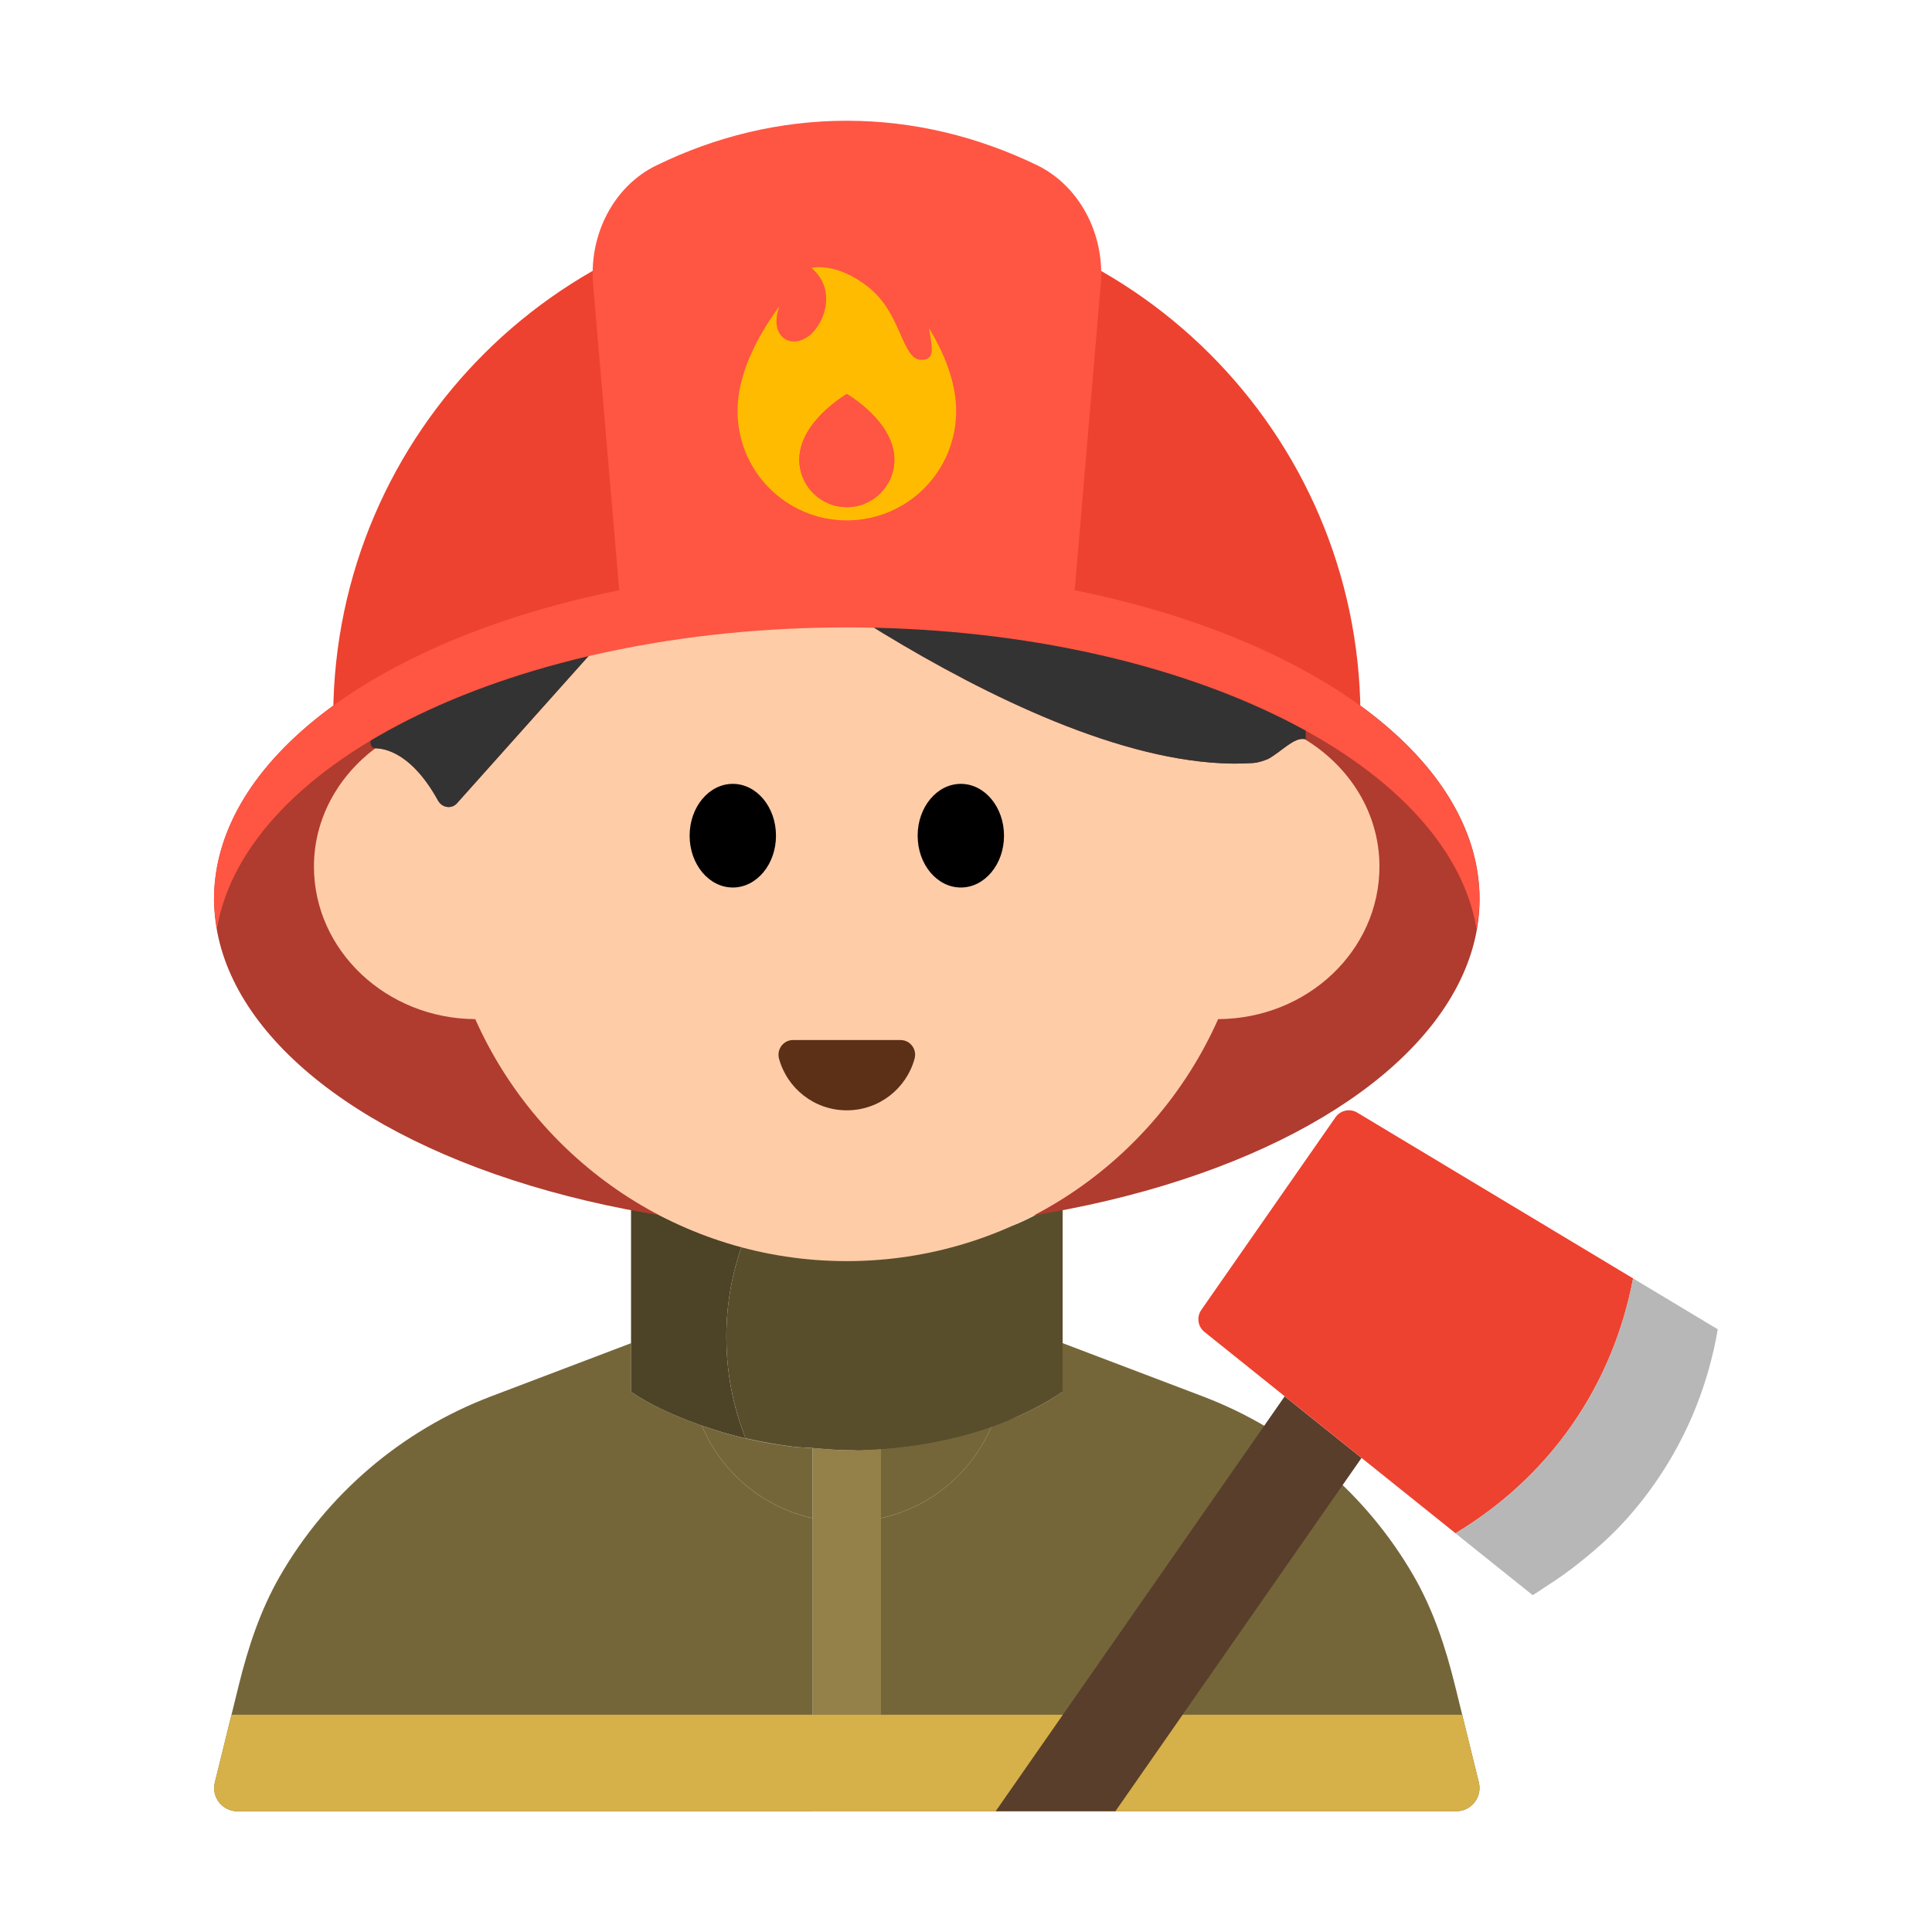 <?xml version="1.0" encoding="UTF-8"?><svg id="Layer_1" xmlns="http://www.w3.org/2000/svg" viewBox="0 0 40 40"><g><g><path d="m30.618,36.903l-.494-2.008c-.192-.781-.446-1.553-.846-2.251-.976-1.7-2.516-3.027-4.377-3.734l-2.901-1.102v1.006c-.273.185-.577.353-.908.501-.173.077-.37.133-.557.199-.403.963-1.256,1.688-2.296,1.919v6.067h11.911c.313,0,.542-.293.468-.597Z" fill="#75663a"/><path d="m14.53,29.515c-.543-.192-1.049-.419-1.464-.7v-1.006l-2.901,1.102c-1.861.707-3.401,2.034-4.377,3.734-.4.698-.654,1.47-.846,2.251l-.494,2.008c-.075.304.155.597.468.597h11.911v-6.067c-1.04-.231-1.893-.955-2.296-1.919Z" fill="#75663a"/><path d="m15.366,25.771c.331.078.674.141,1.028.187.361.042.729.072,1.11.073.01,0,.019.002.029.002,1.209,0,2.317-.229,3.255-.6v-1.123h-6.509v1.123c.341.135.703.247,1.088.338h0Z" fill="#75663a"/><path d="m18.24,31.433c1.04-.231,1.893-.955,2.296-1.919-.69.244-1.462.403-2.296.463v1.455Z" fill="#75663a"/><path d="m14.53,29.515c.403.963,1.256,1.688,2.296,1.919v-1.453c-.134-.011-.273-.012-.404-.028-.684-.078-1.313-.232-1.892-.437Z" fill="#75663a"/><path d="m18.24,29.978c-.235.017-.464.046-.707.046-.007,0-.013-.001-.021-.001-.236,0-.46-.024-.686-.043v7.52h1.414v-7.522Z" fill="#948049"/><path d="m14.53,29.515c.579.205,1.208.359,1.892.437-.339-.043-.669-.102-.987-.175-.256-.647-.397-1.357-.397-2.104,0-.671.119-1.31.328-1.902-.385-.091-.747-.204-1.088-.338-.444-.175-.862-.372-1.213-.61v3.992c.415.282.921.508,1.464.7Z" fill="#4d4326"/><path d="m16.394,25.958c.358.046.729.071,1.11.073-.381-.001-.75-.031-1.11-.073Z" fill="#4d4326"/><path d="m17.533,30.024c-.007,0-.013-.001-.021-.001.007,0,.013.001.021.001.243,0,.472-.029.707-.046.833-.06,1.606-.219,2.296-.463.186-.066.384-.122.557-.199-.992.445-2.223.709-3.56.709Z" fill="#4d4326"/><path d="m17.504,26.031c-.382-.001-.752-.027-1.11-.073-.354-.045-.697-.109-1.028-.187h0c-.209.592-.328,1.232-.328,1.902,0,.746.142,1.457.397,2.104.319.073.648.132.987.175.131.017.27.017.404.028.227.019.451.042.686.043.007,0,.013.001.021.001,1.336,0,2.568-.264,3.56-.709.331-.148.635-.316.908-.501v-3.992c-.273.185-.577.353-.908.501-.095.042-.206.07-.305.109-.938.37-2.046.6-3.255.6-.01,0-.019-.002-.029-.002Z" fill="#594e2c"/></g><ellipse cx="17.533" cy="18.613" rx="13.1" ry="6.854" fill="#b03b2f"/><g><path d="m27.009,15.302c-.221-.038-.461.247-.747.408-.111.048-.224.082-.322.088-4.441.295-11.169-5.109-11.169-5.109l-5.311,5.943c-.111.125-.308.092-.389-.055-.536-.973-1.085-1.083-1.3-1.085,0,0,0,0-.001,0-.768.577-1.27,1.456-1.27,2.448,0,1.74,1.5,3.15,3.34,3.16,1.31,2.95,4.26,5.01,7.69,5.01s6.38-2.06,7.69-5.01c1.85-.01,3.34-1.42,3.34-3.16,0-1.11-.622-2.078-1.551-2.638Z" fill="#ffcca8"/><path d="m9.071,16.577c.081.146.277.179.389.055l5.311-5.943s6.728,5.404,11.169,5.109c.098-.006.211-.04.322-.088.285-.161.526-.446.747-.408.008.001.017-.004.025-.002.089-6.025-5.329-10.895-11.544-9.731-3.881.727-6.988,3.868-7.669,7.758-.123.701-.17,1.392-.149,2.065.002.053.044.099.097.101,0,0,0,0,.001,0,.215.002.764.112,1.3,1.085Z" fill="#333"/><g><ellipse cx="15.172" cy="17.302" rx=".894" ry="1.073"/><ellipse cx="19.893" cy="17.302" rx=".894" ry="1.073"/></g><path d="m18.645,21.533c.201,0,.344.193.29.387-.169.616-.733,1.068-1.403,1.068s-1.233-.452-1.403-1.068c-.053-.194.089-.387.29-.387h2.225Z" fill="#5c2f17"/></g><path d="m28.167,14.79c-.035-5.845-4.781-10.573-10.634-10.573S6.934,8.945,6.899,14.79c2.378-1.486,6.249-2.457,10.634-2.457s8.257.971,10.634,2.457Z" fill="#ed422f"/><path d="m30.63,18.62c0,.2-.02.41-.06.61-.59-3.5-6.2-6.24-13.04-6.24s-12.44,2.74-13.04,6.24c-.03-.2-.06-.41-.06-.61,0-2.92,3.48-5.41,8.39-6.4l-.54-6.33c-.09-1.05.44-2.05,1.32-2.47,1.21-.59,2.54-.92,3.93-.92s2.72.33,3.94.92c.87.42,1.41,1.42,1.32,2.47l-.54,6.33c4.9.99,8.38,3.48,8.38,6.4Z" fill="#ff5543"/><g><path d="m19.236,6.799c.062.414.134.651-.162.651-.403,0-.403-.954-1.086-1.498-.675-.538-1.178-.407-1.189-.404,0,0,0,0,0,0,.562.469.249,1.241-.119,1.453-.353.204-.756-.053-.545-.659-.464.634-.865,1.403-.865,2.169,0,1.25,1.013,2.263,2.263,2.263s2.263-1.013,2.263-2.263c0-.591-.239-1.183-.56-1.714Zm-1.703,3.701c-.544,0-.984-.441-.984-.984,0-.792.984-1.359.984-1.359,0,0,.984.567.984,1.359,0,.544-.441.984-.984.984Z" fill="#fb0"/><path d="m17.533,8.157s-.984.567-.984,1.359c0,.544.441.984.984.984s.984-.441.984-.984c0-.792-.984-1.359-.984-1.359Z" fill="#ff5543"/></g><path d="m4.915,37.5h25.235c.313,0,.542-.293.468-.597l-.345-1.401H4.792l-.345,1.401c-.075.304.155.597.468.597Z" fill="#d6b049"/><g><polygon points="20.614 37.5 23.093 37.5 28.189 30.185 26.598 28.91 20.614 37.5" fill="#593e2c"/><path d="m32.742,32.322c.345-.278.677-.577.977-.918-.3.341-.632.641-.977.918Z" fill="#ed422f"/><path d="m30.135,31.745c.923-.556,1.754-1.299,2.41-2.24.656-.942,1.065-1.978,1.267-3.037l-5.711-3.432c-.152-.092-.35-.049-.451.096l-2.778,3.988c-.102.146-.073.346.066.457l1.662,1.333,1.59,1.275,3.544,2.842c.085-.049.165-.109.249-.162-.084.052-.164.112-.249.162l-1.598-1.281Z" fill="#ed422f"/><path d="m33.811,26.468h0c-.202,1.059-.611,2.095-1.267,3.037-.656.942-1.486,1.684-2.41,2.24l1.598,1.281c.085-.049.165-.109.249-.162.263-.165.516-.346.76-.543.345-.278.677-.577.977-.918.194-.22.377-.453.548-.699.515-.739.881-1.535,1.112-2.355.077-.273.139-.549.187-.827l-1.756-1.055Z" fill="#b7b7b7"/></g></g><rect width="40" height="40" fill="none"/></svg>